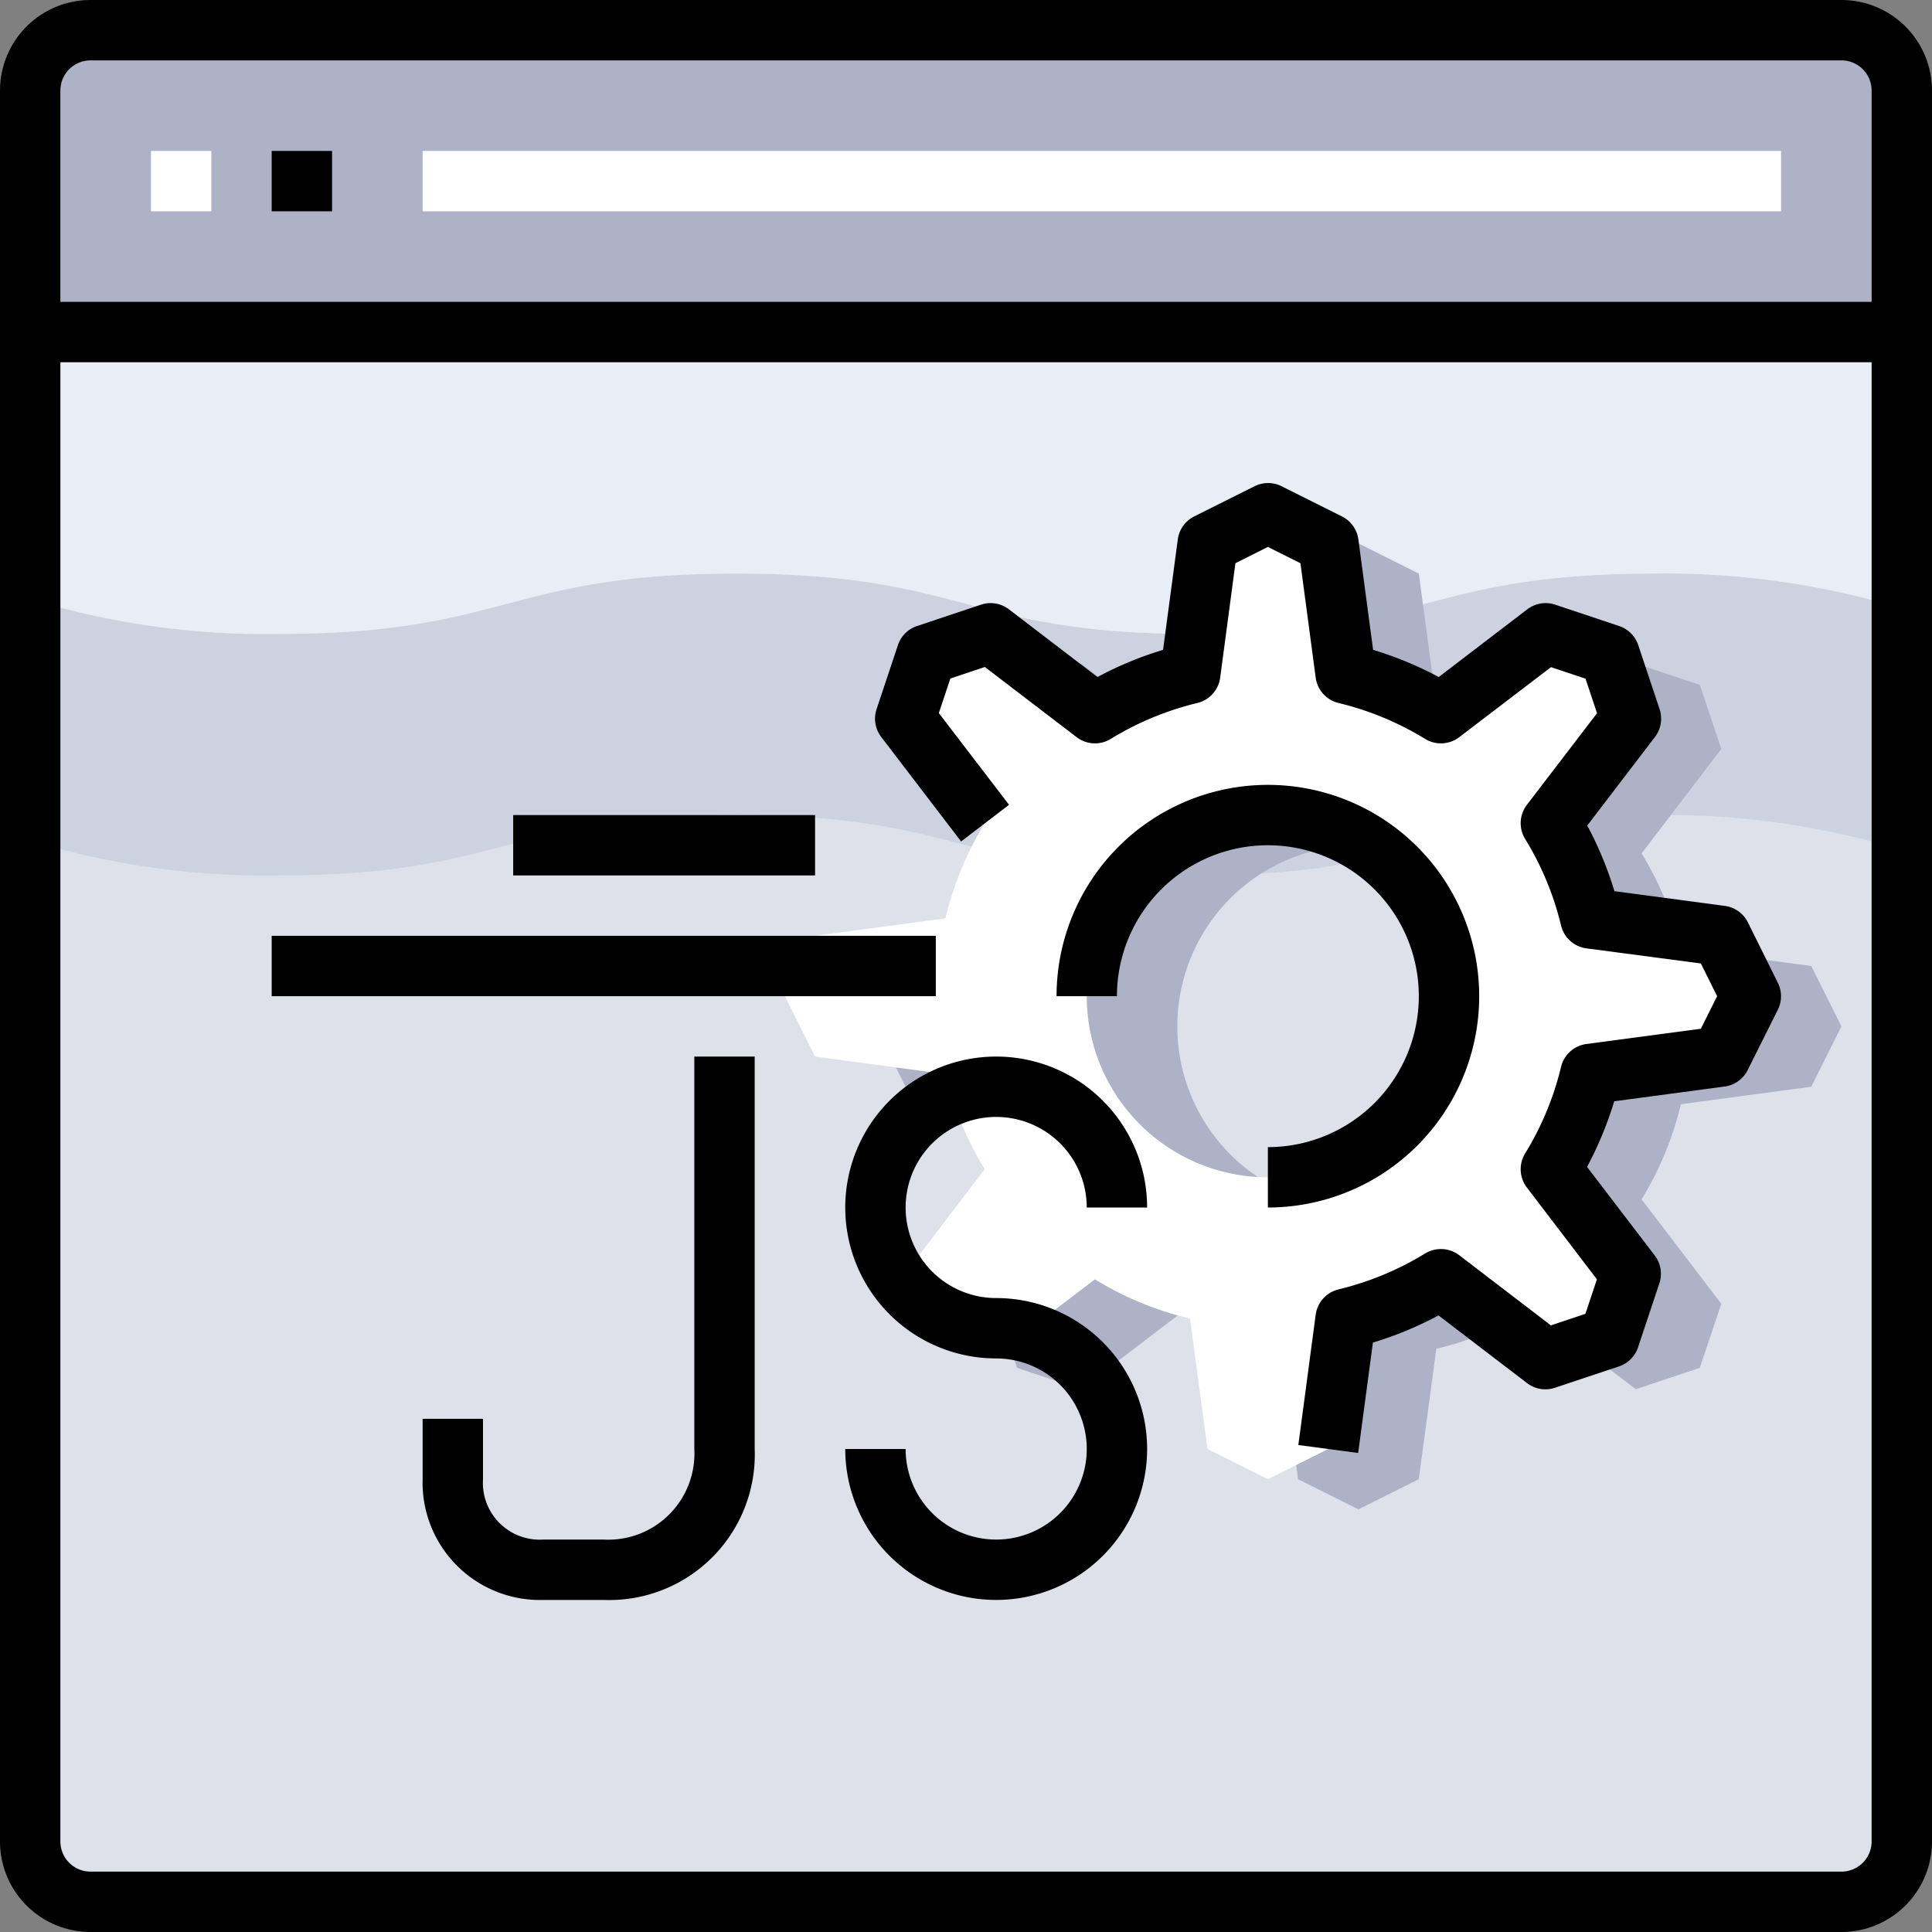 <svg xmlns="http://www.w3.org/2000/svg" viewBox="0 0 64 64"><rect x="0" y="0" width="64" height="64" fill="#808080" stroke="none"/><defs><style>.cls-1{fill:#dfe1ea;}.cls-2{fill:#adb2c7;}.cls-3{fill:#cdd2e1;}.cls-4{fill:#e9edf5;}.cls-5{fill:#fff;}</style></defs><title>30-Coding</title><g id="_30-Coding" data-name="30-Coding"><path class="cls-1" d="M63,11V61a2.006,2.006,0,0,1-2,2H3a2.006,2.006,0,0,1-2-2V11Z"/><path class="cls-2" d="M61,1a2.006,2.006,0,0,1,2,2v8H1V3A2.006,2.006,0,0,1,3,1Z"/><path class="cls-3" d="M39.6,21c-7.6,0-7.6-2-15.2-2s-7.6,2-15.2,2A26.743,26.743,0,0,1,1,19.844v8A26.743,26.743,0,0,0,9.2,29c7.6,0,7.6-2,15.2-2s7.6,2,15.2,2,7.6-2,15.2-2A26.787,26.787,0,0,1,63,28.157v-8A26.787,26.787,0,0,0,54.8,19C47.2,19,47.2,21,39.6,21Z"/><path class="cls-4" d="M1,11v8.844A26.743,26.743,0,0,0,9.2,21c7.6,0,7.6-2,15.2-2s7.6,2,15.2,2,7.6-2,15.2-2A26.787,26.787,0,0,1,63,20.157V11Z"/><path class="cls-2" d="M60,32l1,2-1,2-4.32.58a10.8,10.8,0,0,1-1.3,3.15l2.64,3.46-.71,2.12-2.12.71-3.46-2.64a10.8,10.8,0,0,1-3.15,1.3L47,49l-2,1-2-1-.58-4.32a10.8,10.8,0,0,1-3.15-1.3l-3.46,2.64-2.12-.71-.71-2.12,2.64-3.46a10.8,10.8,0,0,1-1.3-3.15L30,36l-1-2,1-2,4.32-.58a10.8,10.8,0,0,1,1.3-3.15l-2.64-3.46.71-2.12,2.12-.71,3.46,2.64a10.8,10.8,0,0,1,3.15-1.3L43,19l2-1,2,1,.58,4.32a10.8,10.8,0,0,1,3.15,1.3l3.46-2.64,2.12.71.71,2.12-2.64,3.46a10.8,10.8,0,0,1,1.3,3.15Zm-9,2a6,6,0,1,0-6,6A6,6,0,0,0,51,34Z"/><path class="cls-5" d="M57,31l1,2-1,2-4.32.58a10.8,10.8,0,0,1-1.3,3.15l2.64,3.46-.71,2.12-2.12.71-3.46-2.64a10.8,10.8,0,0,1-3.15,1.3L44,48l-2,1-2-1-.58-4.32a10.8,10.8,0,0,1-3.15-1.3l-3.46,2.64-2.12-.71-.71-2.12,2.64-3.46a10.8,10.8,0,0,1-1.3-3.15L27,35l-1-2,1-2,4.32-.58a10.8,10.8,0,0,1,1.3-3.15l-2.64-3.46.71-2.12,2.12-.71,3.46,2.64a10.8,10.8,0,0,1,3.15-1.3L40,18l2-1,2,1,.58,4.32a10.8,10.8,0,0,1,3.15,1.3l3.46-2.64,2.12.71.71,2.12-2.64,3.46a10.8,10.8,0,0,1,1.3,3.15Zm-9,2a6,6,0,1,0-6,6A6,6,0,0,0,48,33Z"/><rect class="cls-5" x="5" y="5" width="2" height="2"/><rect class="cls-5" x="14" y="5" width="45" height="2"/><path d="M61,0H3A3,3,0,0,0,0,3V61a3,3,0,0,0,3,3H61a3,3,0,0,0,3-3V3A3,3,0,0,0,61,0ZM3,2H61a1,1,0,0,1,1,1v7H2V3A1,1,0,0,1,3,2ZM61,62H3a1,1,0,0,1-1-1V12H62V61A1,1,0,0,1,61,62Z"/><rect x="9" y="5" width="2" height="2"/><path d="M57.9,30.553a1,1,0,0,0-.763-.544l-3.657-.488a11.9,11.9,0,0,0-.9-2.174l2.241-2.932a1,1,0,0,0,.155-.924l-.707-2.121a1,1,0,0,0-.632-.632l-2.121-.708a1,1,0,0,0-.924.155l-2.932,2.242a11.925,11.925,0,0,0-2.174-.9l-.488-3.657a1,1,0,0,0-.544-.763l-2-1a1,1,0,0,0-.894,0l-2,1a1,1,0,0,0-.544.763l-.488,3.657a11.925,11.925,0,0,0-2.174.9l-2.932-2.242a1,1,0,0,0-.924-.155l-2.121.708a1,1,0,0,0-.632.632l-.707,2.121a1,1,0,0,0,.155.924l2.645,3.46,1.588-1.215L31.1,23.621l.382-1.144,1.143-.382,3.039,2.324a1,1,0,0,0,1.13.059,9.94,9.94,0,0,1,2.868-1.19,1,1,0,0,0,.758-.84l.505-3.791L42,18.118l1.079.539.505,3.791a1,1,0,0,0,.758.84,9.94,9.94,0,0,1,2.868,1.19,1,1,0,0,0,1.13-.059L51.379,22.1l1.143.382.382,1.144L50.581,26.66a1,1,0,0,0-.059,1.131,9.894,9.894,0,0,1,1.19,2.868,1,1,0,0,0,.841.757l3.79.5L56.882,33l-.539,1.079-3.79.505a1,1,0,0,0-.841.757,9.894,9.894,0,0,1-1.19,2.868,1,1,0,0,0,.059,1.131L52.9,42.379l-.382,1.144-1.143.382L48.34,41.581a1.006,1.006,0,0,0-1.13-.059,9.94,9.94,0,0,1-2.868,1.19,1,1,0,0,0-.758.84l-.575,4.316,1.982.264.488-3.657a11.925,11.925,0,0,0,2.174-.9l2.932,2.242a1,1,0,0,0,.924.155l2.121-.708a1,1,0,0,0,.632-.632l.707-2.121a1,1,0,0,0-.155-.924l-2.241-2.932a11.9,11.9,0,0,0,.9-2.174l3.657-.488a1,1,0,0,0,.763-.544l1-2a1,1,0,0,0,0-.894Z"/><path d="M42,38v2a7,7,0,1,0-7-7h2a5,5,0,1,1,5,5Z"/><rect x="9" y="31" width="22" height="2"/><rect x="17" y="27" width="10" height="2"/><path d="M23,48A2.853,2.853,0,0,1,20,51H18a1.882,1.882,0,0,1-2-2V47H14v2a3.888,3.888,0,0,0,4,4h2a4.821,4.821,0,0,0,5-5V35H23Z"/><path d="M33,37a3,3,0,0,1,3,3h2a5,5,0,1,0-5,5,3,3,0,1,1-3,3H28a5,5,0,1,0,5-5,3,3,0,0,1,0-6Z"/></g></svg>